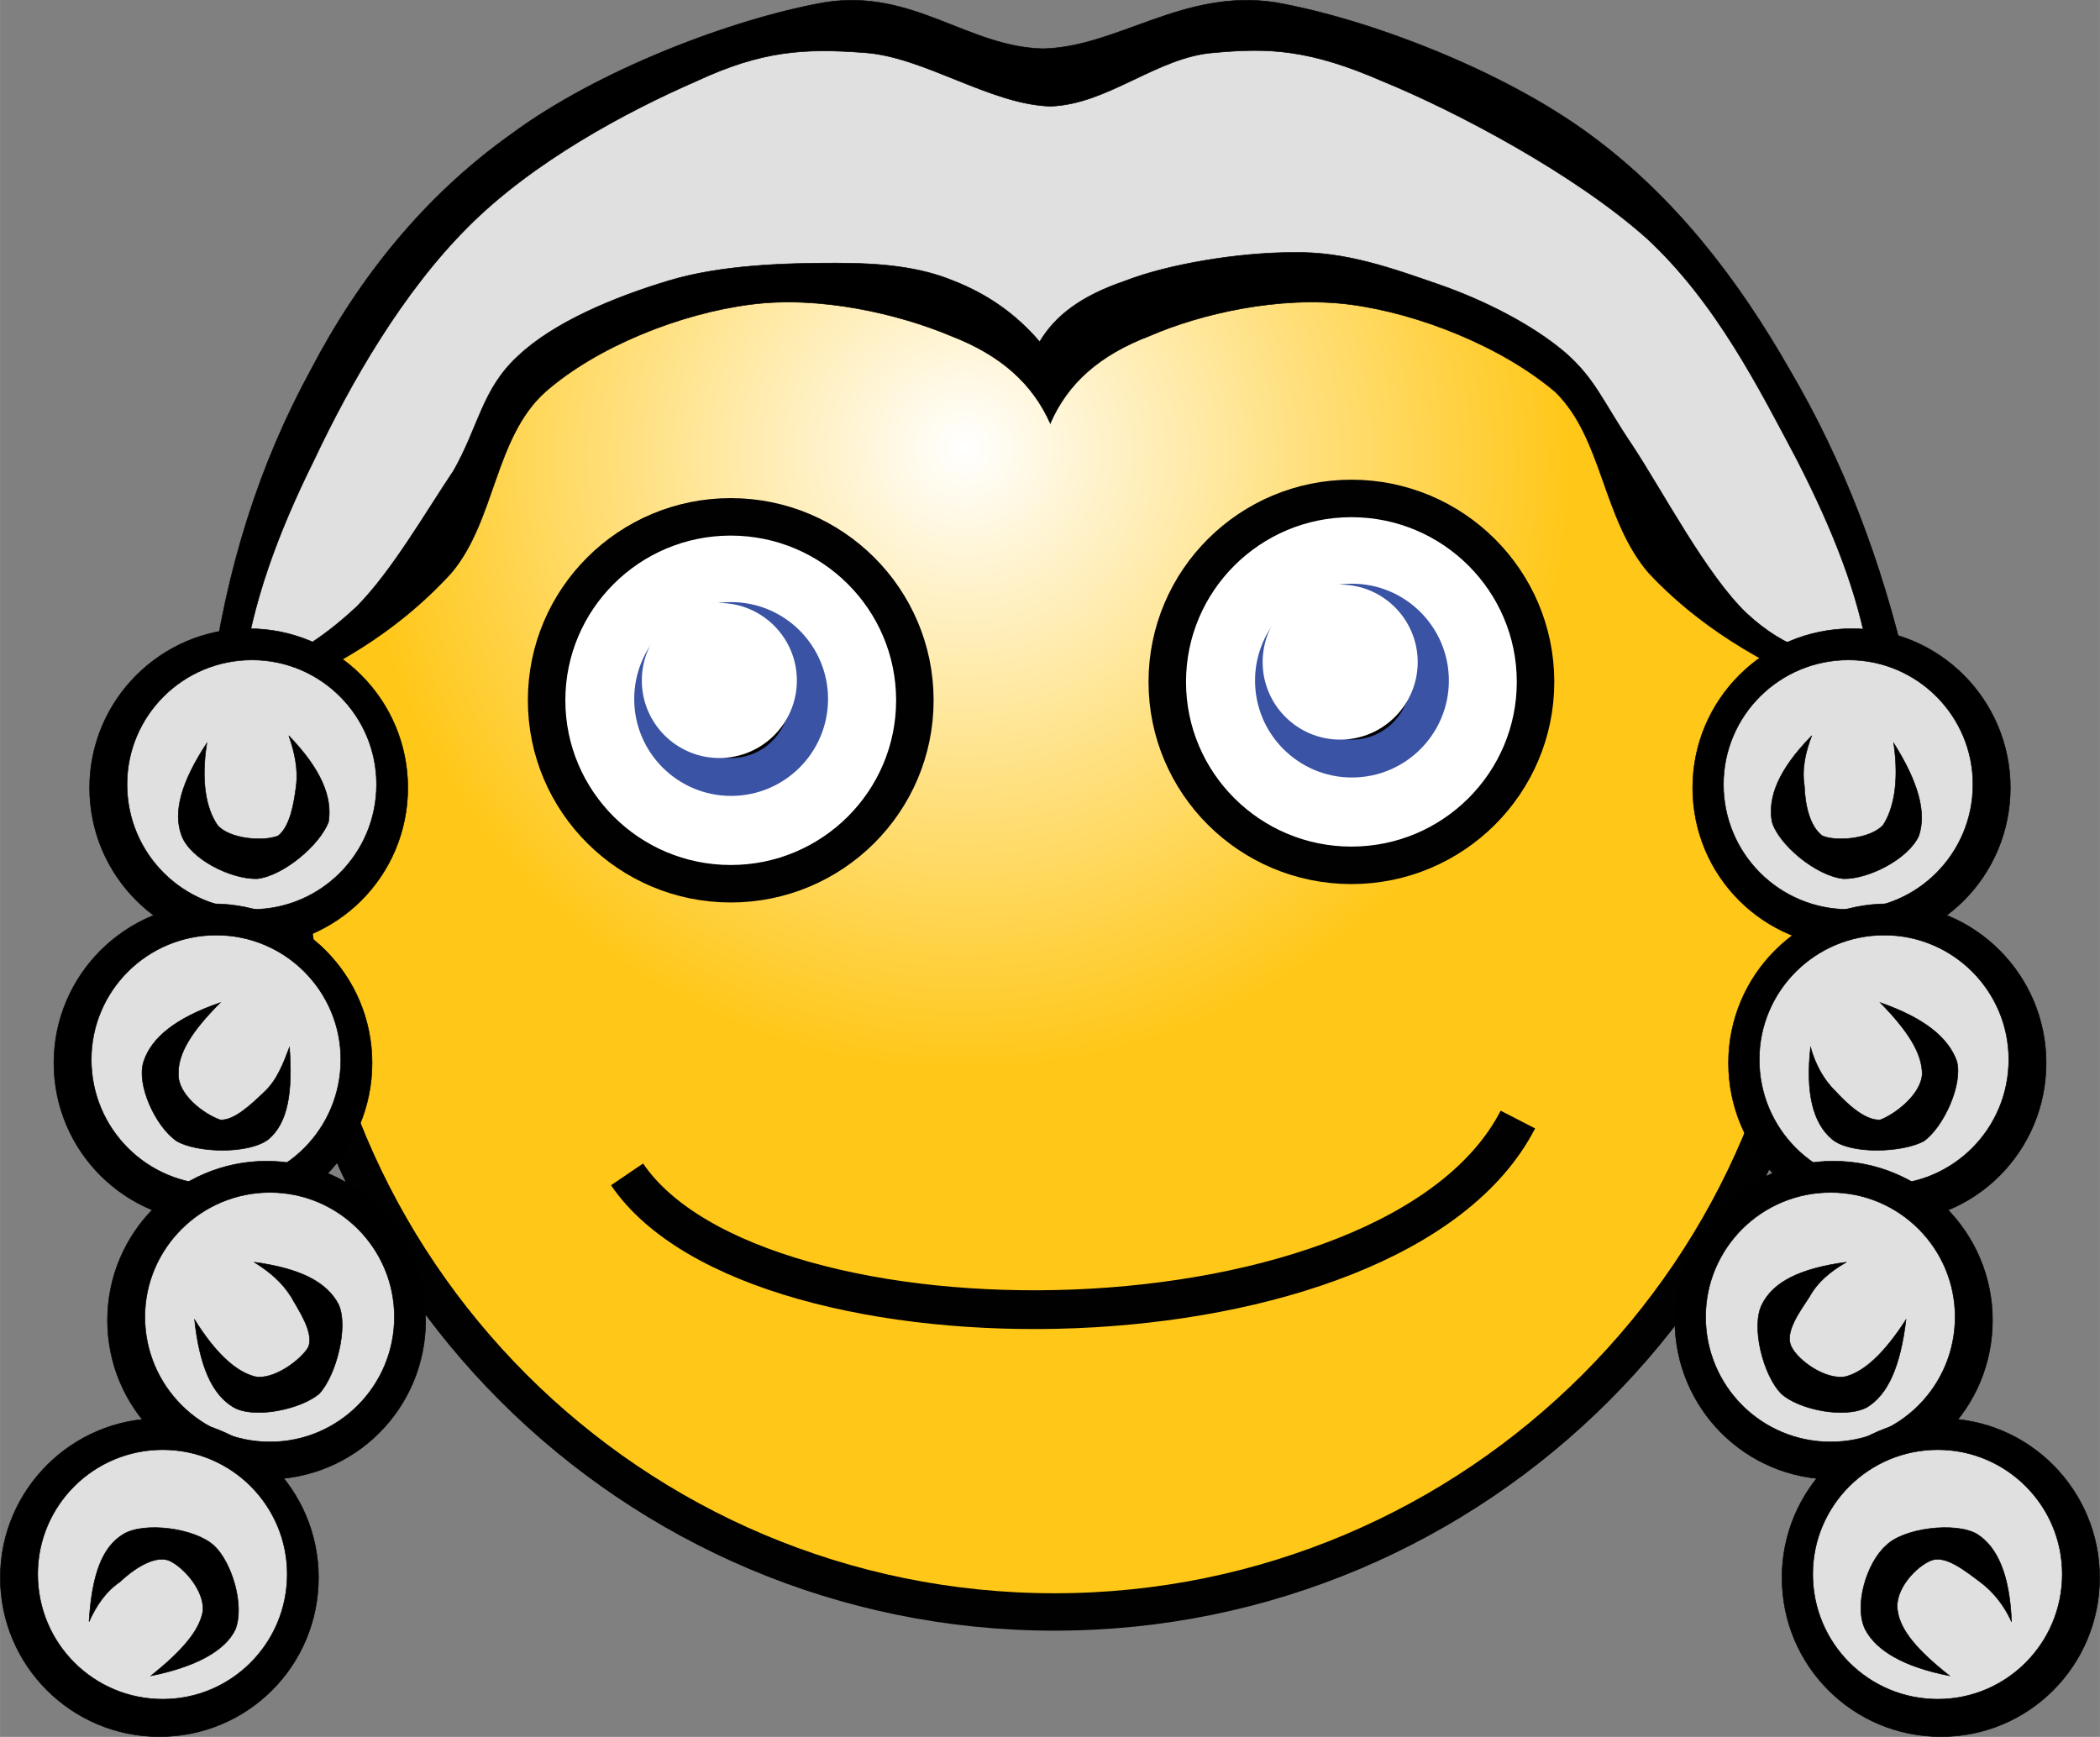 <?xml version="1.0" encoding="UTF-8"?>
<svg width="135.43" height="112.02" viewBox="0 0 135.432 112.025" xmlns="http://www.w3.org/2000/svg">
 <rect x="0" y="0" width="135.432" height="112.025" fill="#808080" stroke="none"/>
 <defs>
  <linearGradient id="b" x1="-141.33" x2="-140.53" y1="380.63" y2="379.8" gradientTransform="matrix(10 0 0 -10 1530.5 3810.3)" gradientUnits="userSpaceOnUse">
   <stop stop-color="#fff" offset="0"/>
   <stop stop-color="#fff" offset="1"/>
  </linearGradient>
  <linearGradient id="a" x1="-181.37" x2="-180.57" y1="381.82" y2="380.99" gradientTransform="matrix(10 0 0 -10 1930.9 3822.1)" gradientUnits="userSpaceOnUse">
   <stop stop-color="#fff" offset="0"/>
   <stop stop-color="#fff" offset="1"/>
  </linearGradient>
  <radialGradient id="c" cx="-236.22" cy="446.4" r=".399" fy="446.41" gradientTransform="matrix(98.725 0 0 -98.672 23383 44077)" gradientUnits="userSpaceOnUse">
   <stop stop-color="#fff" offset="0"/>
   <stop stop-color="#ffc717" offset="1"/>
  </radialGradient>
 </defs>
 <path d="m117.37 54.633c0 27.234-22.113 49.335-49.361 49.335s-49.363-22.102-49.363-49.335 22.114-49.335 49.363-49.335 49.361 22.102 49.361 49.335z" fill="url(#c)" stroke="#010101" stroke-linejoin="round" stroke-width="2.413"/>
 <g transform="translate(-74.489 36.103)">
  <path d="m133.49 9.065c0 6.531-5.32 11.831-11.876 11.831-6.555 0-11.875-5.3-11.875-11.831s5.32-11.832 11.875-11.832 11.876 5.301 11.876 11.832z" fill="#fff" stroke="#010101" stroke-linejoin="round" stroke-width="2.418"/>
  <path d="m127.89 8.981c0 3.45-2.8 6.25-6.25 6.25s-6.25-2.8-6.25-6.25 2.8-6.25 6.25-6.25 6.25 2.8 6.25 6.25z" fill="#3a53a4"/>
  <path d="m125.39 9.038c0 2.07-1.68 3.75-3.75 3.75s-3.75-1.68-3.75-3.75 1.68-3.75 3.75-3.75 3.75 1.68 3.75 3.75z" fill="#010101"/>
  <path d="m125.88 7.788c0 2.76-2.24 5-5 5s-5-2.24-5-5 2.24-5 5-5 5 2.24 5 5z" fill="url(#b)"/>
 </g>
 <g transform="translate(-34.45 34.916)">
  <path d="m133.48 9.064c0 6.531-5.32 11.832-11.875 11.832s-11.876-5.301-11.876-11.832 5.32-11.832 11.876-11.832c6.555 1e-3 11.875 5.302 11.875 11.832z" fill="#fff" stroke="#010101" stroke-linejoin="round" stroke-width="2.418"/>
  <path d="m127.89 8.981c0 3.45-2.801 6.25-6.25 6.25s-6.25-2.8-6.25-6.25 2.8-6.25 6.25-6.25 6.25 2.8 6.25 6.25z" fill="#3a53a4"/>
  <path d="m125.39 9.038c0 2.07-1.68 3.75-3.75 3.75s-3.75-1.68-3.75-3.75 1.681-3.75 3.75-3.75 3.75 1.68 3.75 3.75z" fill="#010101"/>
  <path d="m125.88 7.788c0 2.76-2.24 5-5 5s-5-2.24-5-5 2.239-5 5-5 5 2.24 5 5z" fill="url(#a)"/>
 </g>
 <path d="m40.439 75.744c8.397 12.375 49.498 11.933 57.452-3.535" fill="none" stroke="#010101" stroke-linejoin="round" stroke-width="2.5"/>
 <path d="m67.734,27.3c-1.152-2.556-3.168-4.392-6.444-5.652-3.348-1.404-8.424-2.592-12.852-2.016-4.572.576-9.972,2.736-13.284,5.652-3.276,2.952-3.204,8.28-6.048,11.664-2.952,3.24-6.696,5.76-11.376,7.704l-4.176-.252c1.044-7.848 3.204-14.508 6.48-20.52 3.132-6.012 7.38-11.268 12.888-15.192 5.616-4.176 14.364-7.488 20.268-8.532 5.688-.9 9.216,2.88 14.076,2.988 4.824-.108 9.036-3.888 14.975-2.988 5.94,1.044 14.652,4.356 20.305,8.532 5.399,3.96 9.504,9.252 12.888,15.192 3.42,5.832 5.904,12.24 7.596,19.62l-4.355,1.368c-5.22-2.052-9.288-4.644-12.349-7.92-2.987-3.492-2.951-8.676-6.012-11.664-3.42-2.916-8.82-5.076-13.284-5.652-4.536-.576-9.611.612-12.852,2.016-3.313,1.26-5.328,3.096-6.444,5.652z" fill-rule="evenodd" stroke="#000" stroke-miterlimit="10" stroke-width=".036"/>
 <path d="m67.05,22.044c-1.548-1.8-3.348-3.06-5.544-3.924-2.16-.9-4.644-1.152-7.596-1.152-3.204,0-7.416.108-10.836,1.152-3.456,1.044-7.38,2.664-9.684,4.86-2.304,2.124-2.52,4.536-4.14,7.38-1.836,2.736-3.96,6.444-6.228,8.748-2.304,2.16-4.716,3.672-7.38,4.392 .612-4.536 2.196-8.964 4.608-13.824 2.376-5.04 5.724-10.836 9.9-15.012 4.212-4.248 10.296-7.488 14.76-9.432 4.248-1.98 6.984-2.124 10.836-1.836 3.816.252 8.136,3.348 11.988,3.456 3.708-.108 6.912-3.204 10.583-3.456 3.528-.324 6.12-.216 10.836,1.836 4.752,1.944 12.385,5.976 17.064,10.152 4.464,4.14 7.236,9.684 9.684,14.292 2.34,4.572 3.924,8.604 4.608,12.672-2.7.36-5.364-.468-7.848-2.772-2.593-2.448-5.473-7.956-7.381-10.836-1.943-2.88-2.376-4.284-4.355-6.012-2.124-1.8-5.185-3.348-8.064-4.356-3.023-1.044-6.048-2.16-9.468-2.088-3.528,0-8.063.756-10.836,1.836-2.843.972-4.499,2.232-5.507,3.924z" fill="#e0e0e0" fill-rule="evenodd" stroke="#000" stroke-miterlimit="10" stroke-width=".036"/>
 <path d="m5.778 50.808c0 5.688 4.608 10.26 10.26 10.26 5.688 0 10.26-4.572 10.26-10.26 0-5.652-4.572-10.26-10.26-10.26-5.652 0-10.26 4.608-10.26 10.26z" fill-rule="evenodd" stroke="#000" stroke-miterlimit="10" stroke-width=".036"/>
 <path d="m8.19 50.592c0 4.464 3.6 8.064 8.064 8.064 4.428 0 8.028-3.6 8.028-8.064 0-4.428-3.6-8.028-8.028-8.028-4.464 0-8.064 3.6-8.064 8.028z" fill="#e0e0e0" fill-rule="evenodd" stroke="#000" stroke-miterlimit="10" stroke-width=".036"/>
 <path d="m18.63,47.46c.36,1.044.612,2.124.468,3.24-.144,1.152-.396,2.592-1.152,3.204-.936.396-3.168.216-3.924-.684-.72-1.044-1.08-2.808-.684-5.292-1.656,2.52-2.196,4.464-1.62,5.976s3.168,2.808 4.86,2.771c1.692-.18 4.068-2.195 4.608-3.671 .252-1.584-.468-3.384-2.556-5.544z" fill-rule="evenodd" stroke="#000" stroke-miterlimit="10" stroke-width=".036"/>
 <path d="m3.474 68.557c0 5.688 4.608 10.26 10.26 10.26 5.688 0 10.26-4.572 10.26-10.26 0-5.652-4.572-10.261-10.26-10.261-5.652 0-10.26 4.608-10.26 10.261z" fill-rule="evenodd" stroke="#000" stroke-miterlimit="10" stroke-width=".036"/>
 <path d="m5.886 68.34c0 4.465 3.6 8.064 8.064 8.064 4.428 0 8.028-3.6 8.028-8.064 0-4.428-3.6-8.027-8.028-8.027-4.464 0-8.064 3.599-8.064 8.027z" fill="#e0e0e0" fill-rule="evenodd" stroke="#000" stroke-miterlimit="10" stroke-width=".036"/>
 <path d="m18.666,67.548c-.396,1.044-.792,2.089-1.584,2.845-.828.792-1.98,1.907-2.88,1.836-1.044-.36-2.736-1.62-2.7-2.952-.036-1.332.864-2.772 2.7-4.608-2.916,1.008-4.428,2.269-4.932,3.78-.504,1.476.756,4.212 2.124,5.148 1.296.756 4.608.863 5.904-.108 1.26-1.045 1.584-3.025 1.368-5.941z" fill-rule="evenodd" stroke="#000" stroke-miterlimit="10" stroke-width=".036"/>
 <path d="m6.93,85.152c0,5.688 4.608,10.26 10.26,10.26 5.688,0 10.26-4.572 10.26-10.26 0-5.652-4.572-10.26-10.26-10.26-5.652.001-10.26,4.608-10.26,10.26z" fill-rule="evenodd" stroke="#000" stroke-miterlimit="10" stroke-width=".036"/>
 <path d="m9.342 84.937c0 4.463 3.636 8.063 8.064 8.063s8.028-3.6 8.028-8.063c0-4.429-3.6-8.028-8.028-8.028s-8.064 3.599-8.064 8.028z" fill="#e0e0e0" fill-rule="evenodd" stroke="#000" stroke-miterlimit="10" stroke-width=".036"/>
 <path d="m16.398,81.408c.972.612 1.764,1.26 2.376,2.232 .504.899 1.476,2.304 1.116,3.239-.468.828-2.268,2.16-3.456,1.908-1.26-.324-2.556-1.548-3.888-3.672 .324,2.988 1.116,4.824 2.52,5.652 1.332.756 4.284.144 5.508-.864 1.116-1.188 1.908-4.356 1.26-5.76-.756-1.475-2.52-2.338-5.436-2.735z" fill-rule="evenodd" stroke="#000" stroke-miterlimit="10" stroke-width=".036"/>
 <path d="m0.018 101.75c0 5.688 4.608 10.26 10.26 10.26 5.688 0 10.26-4.571 10.26-10.26 0-5.651-4.572-10.26-10.26-10.26-5.652 0-10.26 4.609-10.26 10.26z" fill-rule="evenodd" stroke="#000" stroke-miterlimit="10" stroke-width=".036"/>
 <path d="m2.43 101.53c0 4.464 3.6 8.064 8.064 8.064 4.428 0 8.028-3.601 8.028-8.064 0-4.428-3.6-8.028-8.028-8.028-4.464 0-8.064 3.6-8.064 8.028z" fill="#e0e0e0" fill-rule="evenodd" stroke="#000" stroke-miterlimit="10" stroke-width=".036"/>
 <path d="m5.742,104.592c.468-1.044 1.08-1.943 1.98-2.556 .792-.756 2.16-1.728 3.132-1.404 .9.36 2.34,1.908 2.232,3.276-.216,1.26-1.332,2.556-3.348,4.176 2.88-.576 4.788-1.62 5.436-2.987 .612-1.549-.216-4.32-1.368-5.4-1.26-1.152-4.5-1.548-5.832-.756-1.404.828-2.052,2.663-2.232,5.651z" fill-rule="evenodd" stroke="#000" stroke-miterlimit="10" stroke-width=".036"/>
 <path d="m129.65 50.808c0 5.688-4.571 10.26-10.224 10.26-5.688 0-10.26-4.572-10.26-10.26 0-5.652 4.571-10.26 10.26-10.26 5.653 0 10.224 4.608 10.224 10.26z" fill-rule="evenodd" stroke="#000" stroke-miterlimit="10" stroke-width=".036"/>
 <path d="m127.24 50.592c0 4.464-3.6 8.064-8.027 8.064-4.464 0-8.064-3.6-8.064-8.064 0-4.428 3.601-8.028 8.064-8.028 4.428 0 8.027 3.6 8.027 8.028z" fill="#e0e0e0" fill-rule="evenodd" stroke="#000" stroke-miterlimit="10" stroke-width=".036"/>
 <path d="m116.838,47.46c-.396,1.044-.648,2.124-.468,3.24 .035,1.152.323,2.592 1.151,3.204 .864.396 3.096.216 3.924-.684 .685-1.044 1.044-2.808.685-5.292 1.584,2.52 2.124,4.464 1.62,5.976-.685,1.512-3.276,2.808-4.86,2.771-1.764-.18-4.176-2.195-4.608-3.671-.289-1.584.432-3.384 2.556-5.544z" fill-rule="evenodd" stroke="#000" stroke-miterlimit="10" stroke-width=".036"/>
 <path d="m131.96 68.557c0 5.688-4.572 10.26-10.225 10.26-5.688 0-10.26-4.572-10.26-10.26 0-5.652 4.572-10.261 10.26-10.261 5.653 0 10.225 4.608 10.225 10.261z" fill-rule="evenodd" stroke="#000" stroke-miterlimit="10" stroke-width=".036"/>
 <path d="m129.55 68.34c0 4.465-3.601 8.064-8.028 8.064-4.464 0-8.063-3.6-8.063-8.064 0-4.428 3.6-8.027 8.063-8.027 4.427 0 8.028 3.599 8.028 8.027z" fill="#e0e0e0" fill-rule="evenodd" stroke="#000" stroke-miterlimit="10" stroke-width=".036"/>
 <path d="m116.766,67.548c.288,1.044.828,2.089 1.62,2.845 .72.792 1.908,1.907 2.88,1.836 .937-.36 2.628-1.62 2.7-2.952 0-1.332-.9-2.772-2.7-4.608 2.88,1.008 4.392,2.269 4.932,3.78 .396,1.476-.827,4.212-2.124,5.148-1.403.756-4.716.863-5.903-.108-1.262-1.045-1.73-3.025-1.405-5.941z" fill-rule="evenodd" stroke="#000" stroke-miterlimit="10" stroke-width=".036"/>
 <path d="m128.5 85.152c0 5.688-4.572 10.26-10.261 10.26-5.651 0-10.224-4.572-10.224-10.26 0-5.652 4.572-10.26 10.224-10.26 5.689 1e-3 10.261 4.608 10.261 10.26z" fill-rule="evenodd" stroke="#000" stroke-miterlimit="10" stroke-width=".036"/>
 <path d="m126.09 84.937c0 4.464-3.601 8.063-8.028 8.063-4.464 0-8.063-3.6-8.063-8.063 0-4.429 3.6-8.028 8.063-8.028 4.427-1e-3 8.028 3.599 8.028 8.028z" fill="#e0e0e0" fill-rule="evenodd" stroke="#000" stroke-miterlimit="10" stroke-width=".036"/>
 <path d="m119.069,81.408c-1.044.612-1.836,1.26-2.376,2.232-.576.899-1.655,2.304-1.151,3.239 .396.828 2.16,2.16 3.491,1.908 1.225-.324 2.521-1.548 3.889-3.672-.36,2.988-1.152,4.824-2.521,5.652-1.439.756-4.392.144-5.508-.864-1.188-1.188-1.979-4.356-1.26-5.76 .721-1.475 2.484-2.338 5.436-2.735z" fill-rule="evenodd" stroke="#000" stroke-miterlimit="10" stroke-width=".036"/>
 <path d="m135.41 101.75c0 5.688-4.572 10.26-10.225 10.26-5.688 0-10.26-4.571-10.26-10.26 0-5.651 4.572-10.26 10.26-10.26 5.653 0 10.225 4.609 10.225 10.26z" fill-rule="evenodd" stroke="#000" stroke-miterlimit="10" stroke-width=".036"/>
 <path d="m133 101.53c0 4.464-3.601 8.064-8.028 8.064-4.464 0-8.064-3.601-8.064-8.064 0-4.428 3.601-8.028 8.064-8.028 4.427 0 8.028 3.6 8.028 8.028z" fill="#e0e0e0" fill-rule="evenodd" stroke="#000" stroke-miterlimit="10" stroke-width=".036"/>
 <path d="m129.726,104.592c-.468-1.044-1.188-1.943-2.016-2.556-1.008-.756-2.232-1.728-3.133-1.404-.972.36-2.447,1.908-2.195,3.276 .18,1.26 1.296,2.556 3.348,4.176-2.952-.576-4.716-1.62-5.436-2.987-.756-1.549.107-4.32 1.332-5.4 1.115-1.152 4.5-1.548 5.867-.756 1.332.828 2.124,2.663 2.233,5.651z" fill-rule="evenodd" stroke="#000" stroke-miterlimit="10" stroke-width=".036"/>
</svg>
